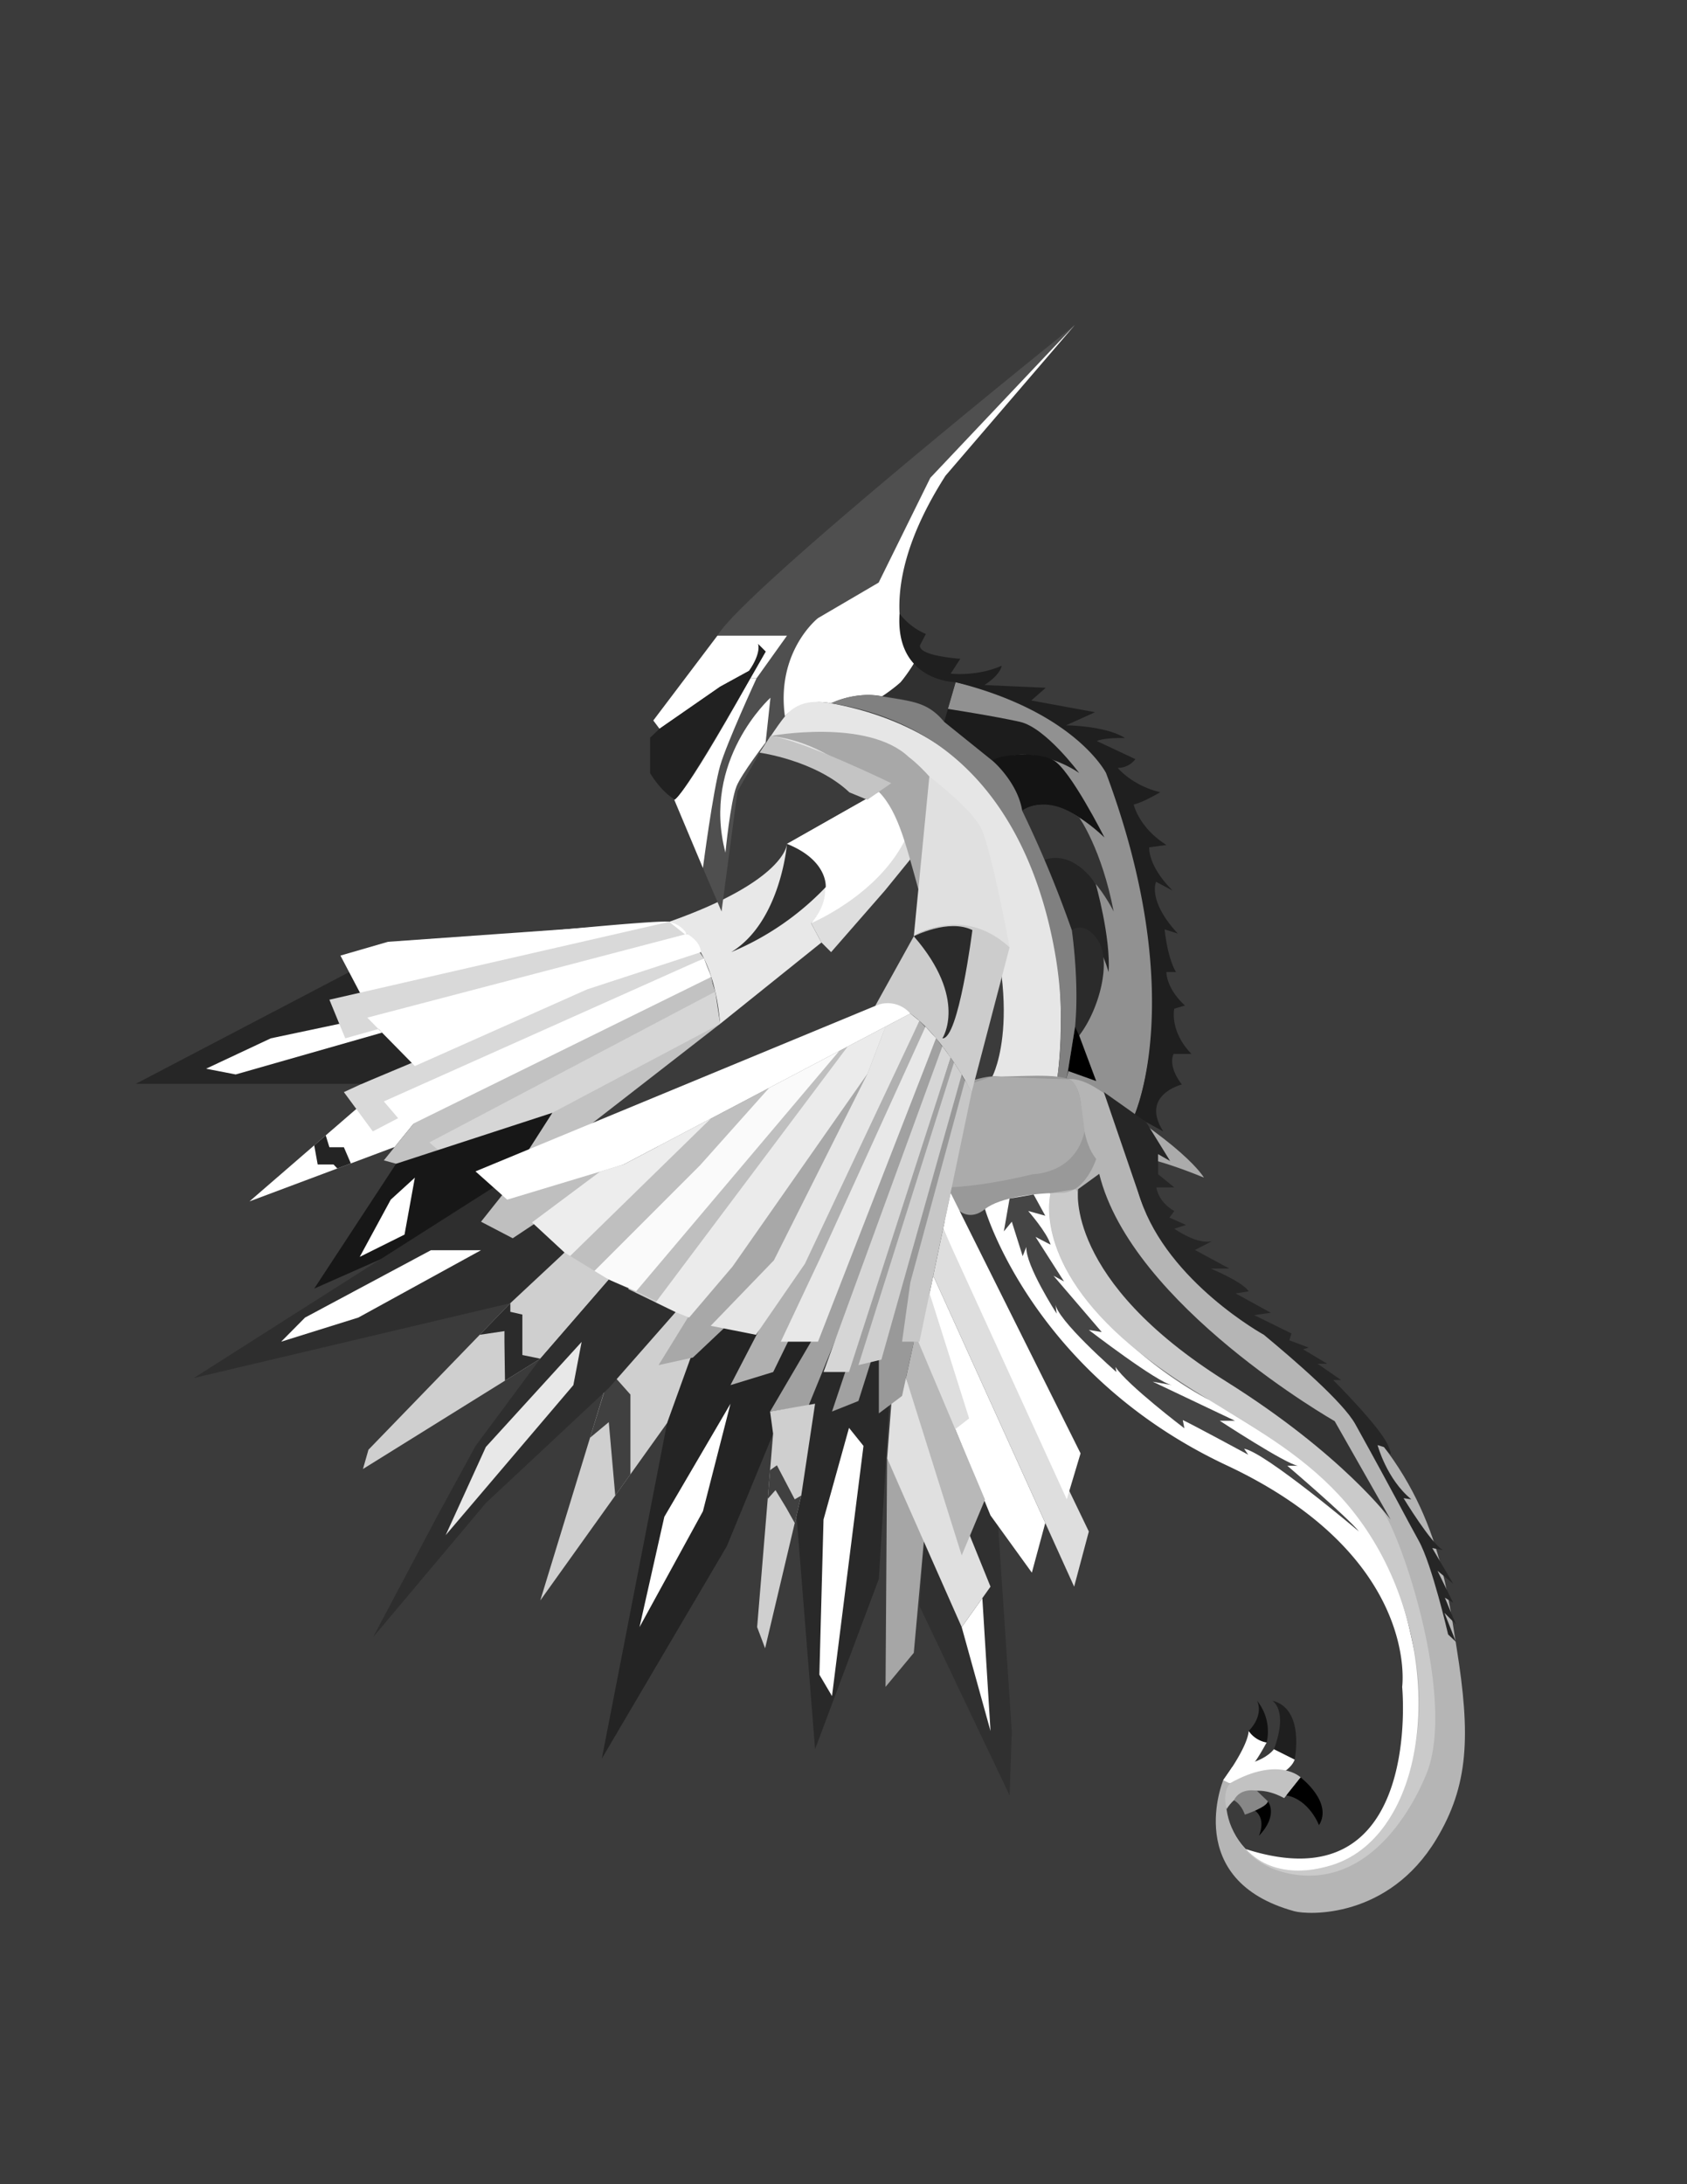 <svg xmlns="http://www.w3.org/2000/svg" viewBox="0 0 612 792"><defs><style>.cls-1{fill:#3b3b3b;}.cls-2,.cls-30{fill:#fff;}.cls-3{fill:#242424;}.cls-4{fill:#c2c2c2;}.cls-5{fill:#d9d9d9;}.cls-6{fill:#262626;}.cls-7{fill:#e8e8e8;}.cls-8{fill:#dedede;}.cls-9{fill:#303030;}.cls-10{fill:#d6d6d6;}.cls-11{fill:#171717;}.cls-12{fill:#919191;}.cls-13{fill:#4f4f4f;}.cls-14{fill:#212121;}.cls-15{fill:#1c1c1c;}.cls-16{fill:#141414;}.cls-17{fill:#333;}.cls-18{fill:#2b2b2b;}.cls-19{fill:#e6e6e6;}.cls-20{fill:#a8a8a8;}.cls-21{fill:#c4c4c4;}.cls-22{fill:gray;}.cls-23{fill:#1f1f1f;}.cls-24{fill:#ababab;}.cls-25{fill:#b5b5b5;}.cls-26{fill:#999;}.cls-27{fill:#454545;}.cls-28{fill:#121212;}.cls-29{fill:#878787;}.cls-30{opacity:0.28;}.cls-31{fill:#292929;}.cls-32{fill:#a6a6a6;}.cls-33{fill:#e0e0e0;}.cls-34{fill:#b8b8b8;}.cls-35{fill:#2e2e2e;}.cls-36{fill:#bfbfbf;}.cls-37{fill:#b0b0b0;}.cls-38{fill:#a1a1a1;}.cls-39{fill:#cfcfcf;}.cls-40{fill:#404040;}.cls-41{fill:#ccc;}.cls-42{fill:#ededed;}.cls-43{fill:#fafafa;}.cls-44{fill:#ebebeb;}.cls-45{fill:#c7c7c7;}</style></defs><title>Artboard 1</title><g id="Layer_3" data-name="Layer 3"><rect class="cls-1" width="612" height="792"/></g><g id="Wing_2" data-name="Wing 2"><polygon class="cls-2" points="129.25 402.11 90.5 435.63 143.18 415.9 154.25 402.25 129.25 402.11"/><polygon class="cls-3" points="119.5 416 124.75 416 127.28 421.86 122.38 423.69 121 422.25 115.25 422.25 113.99 415.31 118.17 411.7 119.5 416"/><polygon class="cls-4" points="165.75 436.21 152.5 430.69 258.05 354.22 261.25 371.25 215 407.16 165.75 436.21"/><polygon class="cls-5" points="124.75 396 135.25 410.25 255.37 347.5 249.21 338.63 124.75 396"/><polygon class="cls-6" points="126.66 352.5 49.25 393 131.26 393 205.3 361.95 126.66 352.5"/><polygon class="cls-2" points="123.09 371.25 98.25 376.5 74.75 387.52 85.5 389.6 138.59 374.44 133.25 369 123.09 371.25"/><polygon class="cls-4" points="139.25 420.75 153.5 424.69 259.5 359.56 255.37 347.5 154.25 402.25 139.25 420.75"/><path class="cls-7" d="M285.5,306s-.25,13.25-42.75,28.25c0,0,15.75,4.5,18.5,37L298,341.75l-3.75-7S310.75,317.75,285.5,306Z"/><path class="cls-8" d="M301.5,345.25l-3.5-3.5-3.75-7S310.75,318,285.5,306l33.33-18.88s7.69,8.81,11.94,23.82l-9.77,12Z"/><path class="cls-2" d="M294.25,334.75s24.65-10.23,34.5-31.08c0,0-3.09-11.94-9.92-16.55L285.5,306S309.5,316.25,294.25,334.75Z"/><path class="cls-9" d="M285.5,306s-2.25,28.25-20.25,39.25a101.35,101.35,0,0,0,34.3-23.57S300.5,312,285.5,306Z"/><path class="cls-2" d="M188.5,338.63,179,352.5l44.5-6.94,25.71-6.94a10.29,10.29,0,0,0-6.46-4.37C238.5,333.5,188.5,338.63,188.5,338.63Z"/><polygon class="cls-2" points="123.5 346.5 131 360.75 249.21 338.63 242.75 334.25 140.75 341.5 123.5 346.5"/><polygon class="cls-5" points="119.5 362.5 125.25 376.5 251.37 341.07 242.75 334.25 119.5 362.5"/><path class="cls-2" d="M150.5,386.55,133.25,369l116-30.37s4.91,2.63,5,6.63L213,358.75Z"/><polygon class="cls-2" points="139.25 399.38 147.25 408.75 258.05 354.22 255.37 347.5 139.25 399.38"/><polygon class="cls-10" points="155.75 414.25 165 422.25 261.25 371.25 259.5 359.56 155.75 414.25"/><polygon class="cls-11" points="143.69 421.98 113.99 467.25 177.59 439.11 200.38 403.51 143.69 421.98"/><polygon class="cls-2" points="141.75 435 130.5 455.75 146.75 447.67 150.5 427.02 141.75 435"/></g><g id="Head_and_Neck" data-name="Head and Neck"><path class="cls-12" d="M402.25,280.31s-13.42-23.81-55.59-32.94l-2.81,9.68S401.25,273,391.5,375.5l-4.75,15.83s3.5-2.33,24.75,13.17C411.5,404.5,432,358,402.25,280.31Z"/><path class="cls-13" d="M390,117.75s-120,96-129.75,112.75H285.5s-26.75,26.75-30.5,84.25l6.75,15.75,5.78-43.56,10.22-17.69,7-9.5s-2.5-21.5,12-35.62l22-12.87,18.75-38Z"/><path class="cls-2" d="M331.75,240.25s-18-22,11.25-67.75l47-54.75-52.5,55.5-18.75,38-22,12.88s-15.28,12-12,35.63c0,0,5.75-7,16.75-4.75,0,0,9.25-4.5,18.5-2.5A27.85,27.85,0,0,0,331.75,240.25Z"/><path class="cls-2" d="M237,261.25l23.25-30.75H285.5l-11,15.38h-2.24l5.5-9.62L275,233.5s2.25,2.5-3.25,9.75L261.25,249l-22,15.25Z"/><path class="cls-2" d="M255,314.75l-10.5-25s1.25,3.5,27.75-43.87h2.24s-10.86,23.53-13.24,31.8C258.65,286.71,255,314.75,255,314.75Z"/><path class="cls-14" d="M239.25,264.25l-3.42,3.25v12.81s3.5,6.19,8.67,9.44c0,0-1,6.17,27.75-43.87l5.5-9.62L275,233.5s1.33,3-3.25,9.75L261.25,249Z"/><path class="cls-9" d="M320,252.5s16.33.82,22.5,9.25l1.36-4.69,2.81-9.68s-8.5-1.87-14.92-7.12a72.62,72.62,0,0,1-5,7.13A70.75,70.75,0,0,1,320,252.5Z"/><path class="cls-15" d="M391.5,280.31S376.17,269,360,275.83l-17.5-14.09,1.36-4.69s16.81,2.6,26.14,4.69S391.5,280.31,391.5,280.31Z"/><path class="cls-16" d="M400.67,303.67s-12.51-24.79-18.59-28.06-19.58-2.1-22.08.23c0,0,7,5,10.83,18.17C370.83,294,380.83,285,400.67,303.67Z"/><path class="cls-17" d="M404,330.5s-11.5-23.5-25.17-18.67l-8-17.83s8-6.48,20.67,2.43C391.5,296.43,399.67,307.83,404,330.5Z"/><path class="cls-3" d="M402.17,352.5s-4.83-18.17-13.33-15.17l-10-25.5s9.31-4.54,18.65,8.65C397.49,320.48,403,339.83,402.17,352.5Z"/><path class="cls-18" d="M391.5,375.5l-1.5-3.17a183.65,183.65,0,0,0-1.17-35s4.53-3.85,9.5,3.67S398.83,366,391.5,375.5Z"/><polygon points="397.67 392 387.42 388.33 390 372.33 391.5 375.5 397.67 392"/><path class="cls-19" d="M301.5,255c100.75,18.59,82,136.33,82,136.33l-23.5-1s13.33-24.83-7.83-78.5h0s-22.59-41.14-76.54-38.9c0,0,6.44-10,9.13-13.18C287.22,256.87,291.44,253.14,301.5,255Z"/><path class="cls-20" d="M352.17,311.83l-18.83,11.29c-5.08-18.37-8-30.57-16-37.4-15.84-13.48-27.84-17.81-37.84-18.85,0,0,35.17-6.54,50.17,7.62C329.67,274.5,348,287.83,352.17,311.83Z"/><path class="cls-21" d="M275.62,272.93s20.21,2.74,32.54,14.4l6.5,2.66,8.67-6S291,268.25,279.5,266.88Z"/><path class="cls-22" d="M301.5,255a30.87,30.87,0,0,1,18.5-2.5c10.38,1.87,16.38,1.74,22.5,9.25L360,275.83s9.17,7.67,10.83,18.17a408.75,408.75,0,0,1,18,43.33s2.76,18.65,1.17,35l-2.58,16-.67,3H383.5a146.08,146.08,0,0,0-.47-44C377.51,314,359.51,264,301.5,255Z"/><path class="cls-23" d="M326.34,222.49a23.43,23.43,0,0,0,9.54,7.39L334,233.5s-3.37,3.88,14.38,5.38l-3.5,5.38s9.63,1.13,18.5-2.87c0,0-.12,3-6.25,7l22.25,1L374.13,254l23.13,4.25L386.75,263s14.38.13,21.38,4.63c0,0-7.12-.26-10.25,1.06l14,6.57a7.93,7.93,0,0,1-6.37,3.18s5,6.32,15.38,8.82c0,0-5.87,3.57-9.62,4.47,0,0,1.88,8.4,11.88,14.65l-6.25.88s-.62,6.59,8.5,15.67l-6-3.17s-3.25,6.75,7.88,18.75L422.5,337s.88,10,4.13,15.47h-3.5s-.12,5.88,6.75,12.13L426,365.75s-1.87,8.08,6.25,16.42h-6.5s-2.37,4.08,3,11.08c0,0-15.25,3.75-6.75,17l-10.5-5.75s19.83-43.67-10.25-124.19c0,0-11.08-22.06-54.58-32.94C346.67,247.38,324.68,247.14,326.34,222.49Z"/><path class="cls-2" d="M279.5,253s-25.17,22.67-16.33,56.17c0,0,1.77-18.34,4-24,1.75-4.44,10.58-15.92,10.58-15.92Z"/></g><g id="Legs_and_Tail" data-name="Legs and Tail"><path class="cls-2" d="M357.33,438.44s17.33,59.9,87.67,92.9,63.67,80.33,63.67,80.33,7.74,79.58-56.79,58.79c0,0,18.69,22.48,49.29-4.79,14.23-12.68,24.51-13.33,10-75.67s-73.24-82.77-73.24-82.77S382.24,479,381.12,432.64a57.82,57.82,0,0,0-13-.87C362.84,432.14,357.79,433.75,357.33,438.44Z"/><path class="cls-24" d="M397.67,420.25S402.5,413,436.75,427c0,0-7-12.52-46.75-35C390,392,391.83,415,397.67,420.25Z"/><path class="cls-25" d="M422.75,450s-10.5-12-10.5-23,3.66-21.78-15.5-33c-6.25-3.67-10-2.67-10-2.67s-.25-3.81-5.63,41.31c0,0-6.62,23.36,26.13,52.61s73.25,37,95.25,81.13,13.25,100.38-20,110.13-43.32-23.25-34.91-32l-3.84,1s-15,36.29,25.75,47.5c5.22,1.44,34.17,2.67,51.5-26,11.87-19.62,12.51-37.73,7.45-69.33-3.75-23.42-7.45-55.38-37-85.17C475.16,496,427.08,456.54,422.75,450Z"/><path class="cls-26" d="M388.83,392s2.42,2,3.17,7.38.83,14.87,5.67,20.87c0,0-3.91,12.42-12.79,12.33s-22.21,1.54-27.55,5.85-9.21.68-9.21.68L317.5,460l-17.94-49S352,390,360,390.33s24.67-1.58,28.83,1.67"/><path class="cls-24" d="M374.75,425.77s15.35-.08,18.69-15.52c0,0-1.2-11.22-1.94-13.28s-1.5-5.64-4.75-5.64-26.75-1-26.75-1L299.56,411l17.94,49,23.07-29.45S351.83,431.28,374.75,425.77Z"/><path class="cls-27" d="M364.17,446.5l2.08-11.88,8.71-1.51,4.24,7.72-6.2-1.72s6.91,7.89,8.12,12.22l-5.46-2.83L386,464.67l-3.83-2.09L399.67,483l-4.67-.75s24.83,19.08,30.17,20l-7-1.25L448,515.17h-5.5s24,15.72,28.33,16.32H467s21.5,18.33,26,23.83c0,0-34.17-28.83-41.67-30l1.5,2.17s-19.25-10.42-23.75-12.58l.58,3s-20.67-15.67-25-22.25l.33,1.83s-22.17-19.33-22.17-25l.5,3.83s-11.33-17.5-11-24.17L371,455.5,367.06,443Z"/><path class="cls-6" d="M415.74,406.82,424.5,421l-4.38-2.5v7.27l5.88,4.78h-6.5s.5,5.18,6.5,8.57l-1.75,2.39,6,2.67L426,445.55s8.5,6,13.75,4.46l-6.25,3.24L446,460h-6.75s11.5,4.75,13.75,8.25l-4.75.75L461,476l-6,.88,13.5,6.63-.75,2.5,7,2.63-2,.63,8.75,5.25H478l8.5,5.88h-2.87S500.54,517.22,503.5,524s-1.33.75-1.33.75l-2.42-.75S503,536.33,512,543.67l-2.83-.42s10.08,16.58,14.33,18.83l-3.92-.75,7.58,12.92-5.67-4.67,5.67,11.58-3-1.83,4,9.67L524,584.83l4.17,10.5-2.83-2.67s-5.83-25.33-10.67-34-8.08-15.36-23-42.25c-4.44-8-22-23.14-33.18-32.41,0,0-34.56-19-44.69-49l-13.36-39,15.3,10.82"/><path class="cls-28" d="M456,616.67s2.82,4.83-3,11c0,0,2.17,4.33,6.5,4.17A17.64,17.64,0,0,0,456,616.67Z"/><path class="cls-2" d="M443.75,645.5s8.75-11.67,9.25-17.83a9.93,9.93,0,0,0,6.5,4.17s-3.33,6.17-4.83,7.67a67.41,67.41,0,0,1-7.08,5Z"/><path class="cls-2" d="M462.17,634.25l7.5,3.75s-2.08,8.79-23.55,8.64l-2.37-1.14,3.33-4.84S457.67,639.83,462.17,634.25Z"/><path class="cls-23" d="M461.5,616.67s6,3.17.67,17.58l7.5,3.75S473.5,619.5,461.5,616.67Z"/><path class="cls-4" d="M465.87,652l6-7.5s-7.93-7.88-25.72,2.14c0,0-2.83,3.1-1.15,9.38C445,656,451.25,644.17,465.87,652Z"/><path d="M478.5,661.83S475,652.56,466.67,651l5.16-6.5S483.67,653.5,478.5,661.83Z"/><path d="M456.71,665.67s3.12-6.62-2.21-9.64l5.47-2.86S463.92,658.17,456.71,665.67Z"/><path class="cls-29" d="M447.61,652.8s2.47,1,4,5.2c0,0,8-2.67,8.34-4.83l-4-3.83S450,648,447.61,652.8Z"/><path class="cls-30" d="M446.48,661.83s4.63,16.3,25.35,18.14c32,2.83,46.27-38.42,46.27-38.42,8.52-24.9-6.12-73.85-14.62-90.55h0l-20.29-35.68-43-23.22-50.06-60.9-9,1.44s-4.33,15.84,12.31,37.89c15.06,20,38.73,34.13,38.73,34.13s44.83,21,64.61,51.64C498,558.23,529.85,607.23,506,656c0,0-10.85,23.85-37.91,22.16A25.64,25.64,0,0,1,446.48,661.83Z"/><path class="cls-17" d="M391.11,431.2s-5.06,32.9,53.62,69.67C487.17,527.45,504.48,551,504.48,551l-20.29-35.68s-73.74-42-85.42-89.68Z"/></g><g id="Wing_1" data-name="Wing 1"><polygon class="cls-9" points="333.55 582.33 366.25 651 367.06 628 361.33 541.78 335.21 558.25 333.55 582.33"/><polygon class="cls-2" points="348.88 590 359.33 627.67 356.37 579.48 348.88 590"/><polygon class="cls-2" points="374.33 570.25 379.2 552.24 338.56 462.57 333.55 486.5 359.33 549.5 374.33 570.25"/><polygon class="cls-8" points="395 555.33 389.67 575.33 338.56 462.57 342.13 445.55 395 555.33"/><polygon class="cls-8" points="335.21 462.57 351.58 514.33 342.13 521.62 331.53 486.5 335.21 462.57"/><polygon class="cls-31" points="295.69 634.25 288.96 549.5 288.96 486.5 324.25 482.25 318.83 572.5 295.69 634.25"/><polygon class="cls-2" points="308 517.75 313.25 524.29 301.83 615 297.25 607.25 298.75 551 308 517.75"/><polygon class="cls-2" points="344.87 432.58 392 527 387 543.67 342.13 445.55 344.87 432.58"/><polygon class="cls-32" points="331.5 599.33 321.25 611.67 321.81 528.84 335.21 558.25 331.5 599.33"/><polygon class="cls-33" points="348.88 590 359.33 575.33 328.67 499.67 324.25 497.5 321.81 528.84 348.88 590"/><polygon class="cls-34" points="357.33 543.75 348.88 564 328.67 499.67 332.07 484 357.33 543.75"/><polygon class="cls-3" points="242 516 218.33 637.67 263.67 560.67 294.22 486.5 250 477.75 242 516"/><polygon class="cls-2" points="265 509 241 550 232 590 255 548 265 509"/><polygon class="cls-35" points="179 430.55 70.33 499.67 189.5 471.5 204.81 454.18 179 430.55"/><polygon class="cls-2" points="174.5 453.33 156.33 453.33 110.67 477.75 102 486.5 130 477.75 174.5 453.33"/><polygon class="cls-36" points="215 484 231.25 486.5 330.25 367.53 288.31 389.6 215 484"/><polygon class="cls-37" points="265 502.25 280.5 497.5 339.59 376.5 333.55 370.17 265 502.25"/><polygon class="cls-36" points="174.5 443 186 449 226.25 422.25 182.16 433.36 174.5 443"/><polygon class="cls-38" points="279.37 511.83 295.69 484 339.59 376.5 344.87 383.5 293.33 509.67 279.37 511.83"/><polygon class="cls-38" points="301.83 511.83 311.42 508 348.88 389.66 344.87 383.5 301.83 511.83"/><polygon class="cls-26" points="318.83 512.5 327.25 506.17 351.58 394.36 347.48 387.52 318.83 488.17 318.83 512.5"/><polygon class="cls-36" points="189.5 471.5 209.25 469.75 218.47 462.99 288.31 389.6 238.91 415.59 189.5 471.5"/><polygon class="cls-39" points="219.03 505.04 214.05 521.33 196 580.33 242 516 255 480 230.75 468.25 219.03 505.04"/><polygon class="cls-40" points="220.85 515.67 223.2 542.29 228.7 534.6 228.7 505.67 221.43 497.5 214.05 521.33 220.85 515.67"/><path class="cls-33" d="M337.14,281.56,331.5,339.5s15.75-11,34.75,4c0,0-6.4-34.8-10.25-43C352.57,293.21,337.14,281.56,337.14,281.56Z"/><path class="cls-41" d="M366.25,343.5,352.5,396s-19.25-37.25-35-31.25l14-25.25S349,327.75,366.25,343.5Z"/><path class="cls-18" d="M341.88,376.5s9.38-14.25-10.37-37c0,0,12.5-6.5,21.25-2.25C352.75,337.25,347.75,377,341.88,376.5Z"/><path class="cls-2" d="M317.5,364.75l-145,60L184,435l42.25-12.75,104-54.72A10.85,10.85,0,0,0,317.5,364.75Z"/><polygon class="cls-42" points="193 443.25 206.5 455.75 257.82 405.64 226.25 422.25 217.68 424.84 193 443.25"/><polygon class="cls-20" points="238.91 495 251.37 492.25 262.56 481.69 288.83 449 333.55 370.17 311.42 377.44 238.91 495"/><polygon class="cls-43" points="215 461.5 230.75 468.25 304.42 381.12 279.01 394.49 254 422.5 215 461.5"/><polygon class="cls-44" points="237.5 472.75 250 477.75 265.75 459.25 314.75 389.25 321.25 372.27 307.49 379.5 237.5 472.75"/><polygon class="cls-19" points="257.82 480.75 274.25 484 292 458.25 333.55 370.17 330.25 367.53 321.25 372.27 314.75 389.25 280.75 457 257.82 480.75"/><polygon class="cls-7" points="335.75 372.27 297.75 455.75 283.25 486.5 296.75 486.5 339.59 376.5 335.75 372.27"/><polygon class="cls-10" points="298.75 497.5 308 497.5 344.87 383.5 341.88 379.38 298.75 497.5"/><polygon class="cls-39" points="311.42 495 319.75 493 348.88 389.66 346.08 385.28 311.42 495"/><polygon class="cls-45" points="327.25 486.5 333.55 486.5 352.5 396 350.11 391.73 330.25 465 327.25 486.5"/><polygon class="cls-39" points="185.14 472.53 133.67 525.67 131.67 532.67 196 492.67 220.85 464.01 204.81 454.18 185.14 472.53"/><polygon class="cls-18" points="183 486.5 183 482.67 174.03 484 185.14 472.53 185.14 475.67 189.5 476.67 189.5 491.33 196 492.67 183.19 500.63 183 486.5"/><polygon class="cls-35" points="135.33 593.67 158.67 549.67 172.5 524.33 196 492.67 220.85 464.01 245.09 475.78 220.85 503.33 176.26 545 135.33 593.67"/><polygon class="cls-7" points="211 486.58 208 502.25 161.67 556.67 176.26 524.67 211 486.58"/><polygon class="cls-39" points="280.46 519.89 274.67 590 277.56 597.67 290.67 542.29 295.69 509 279.37 511.83 280.46 519.89"/><polygon class="cls-40" points="285.18 546.67 281.33 540.33 278.51 543.5 279.37 533.08 281.84 531.33 288.31 543.67 290.67 542.29 288.31 552.24 285.18 546.67"/></g></svg>